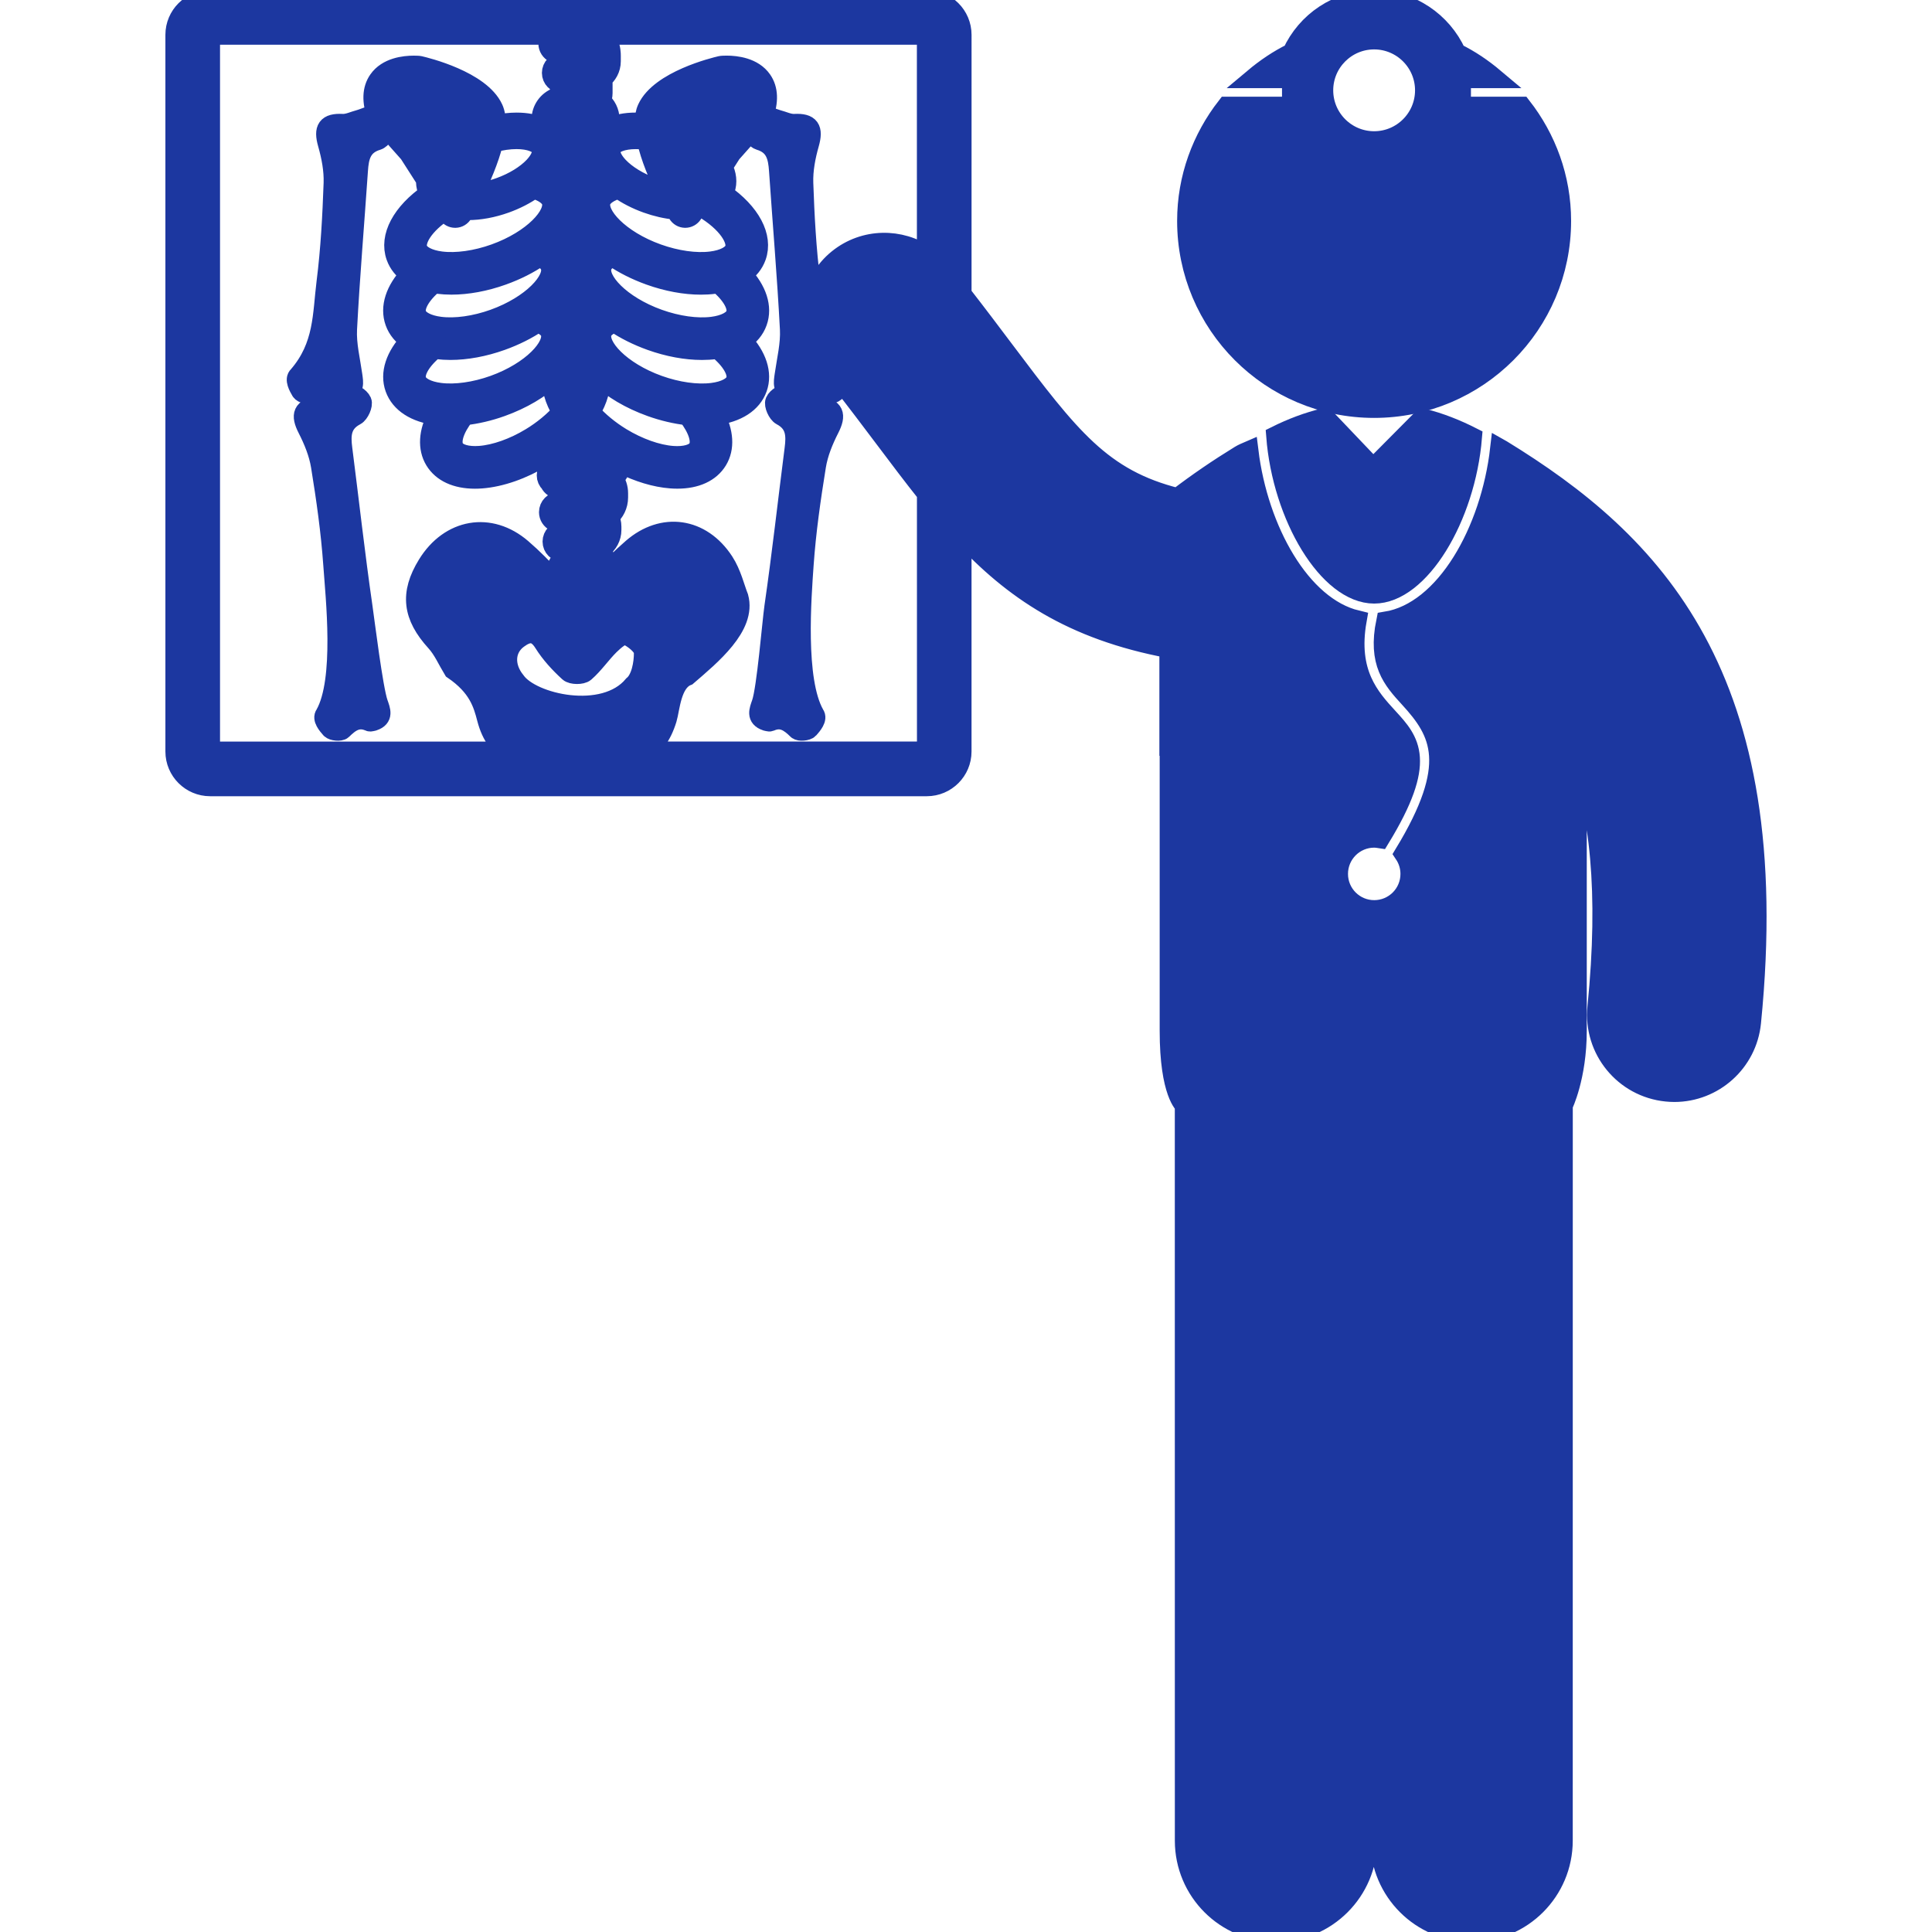 <!DOCTYPE svg PUBLIC "-//W3C//DTD SVG 1.1//EN" "http://www.w3.org/Graphics/SVG/1.1/DTD/svg11.dtd">
<!-- Uploaded to: SVG Repo, www.svgrepo.com, Transformed by: SVG Repo Mixer Tools -->
<svg fill="#1c37a0" version="1.1" id="Capa_1" xmlns="http://www.w3.org/2000/svg" xmlns:xlink="http://www.w3.org/1999/xlink" width="127px" height="127px" viewBox="0 0 97.43 97.43" xml:space="preserve" stroke="#1c37a0">
<g id="SVGRepo_bgCarrier" stroke-width="0"/>
<g id="SVGRepo_tracerCarrier" stroke-linecap="round" stroke-linejoin="round"/>
<g id="SVGRepo_iconCarrier"> <g> <g> <path d="M18.286,30.6c-0.383-2.645-0.677-5.304-1.017-7.956c-0.09-0.694-0.08-1.298,0.66-1.689c0.19-0.1,0.385-0.541,0.311-0.708 c-0.097-0.219-0.445-0.412-0.707-0.445c-0.215-0.027-0.461,0.197-0.693,0.31c-0.265,0.128-0.52,0.329-0.797,0.37 c-0.771,0.114-0.896,0.425-0.535,1.132c0.303,0.592,0.567,1.238,0.673,1.889c0.267,1.644,0.503,3.299,0.62,4.959 c0.115,1.65,0.583,5.835-0.404,7.57c-0.16,0.206,0.116,0.528,0.282,0.717c0.098,0.111,0.484,0.144,0.579,0.049 c0.4-0.396,0.795-0.675,1.38-0.413c0.047,0.021,0.12-0.016,0.206-0.031c0.499-0.174,0.352-0.521,0.222-0.892 C18.81,34.729,18.396,31.358,18.286,30.6z"/> <path d="M41.291,20.481c-0.277-0.041-0.532-0.242-0.797-0.37c-0.232-0.113-0.479-0.337-0.693-0.31 c-0.262,0.033-0.611,0.226-0.707,0.445c-0.074,0.167,0.12,0.608,0.311,0.708c0.739,0.392,0.75,0.996,0.66,1.689 c-0.34,2.652-0.634,5.311-1.018,7.956c-0.109,0.758-0.384,4.129-0.64,4.862c-0.13,0.371-0.277,0.718,0.221,0.892 c0.087,0.015,0.16,0.052,0.207,0.031c0.585-0.262,0.979,0.017,1.38,0.413c0.095,0.095,0.481,0.063,0.579-0.049 c0.166-0.188,0.442-0.511,0.282-0.717c-0.987-1.735-0.658-5.92-0.543-7.57c0.117-1.66,0.354-3.315,0.62-4.959 c0.105-0.651,0.37-1.297,0.672-1.889C42.186,20.906,42.062,20.595,41.291,20.481z"/> <path d="M66.826,21.075c-0.009,0.002-0.017,0.002-0.024,0.004c-0.839,0.2-1.662,0.512-2.449,0.904 c0.312,4.077,2.647,7.955,4.946,7.955c2.285,0,4.606-3.834,4.938-7.887c-0.799-0.406-1.635-0.739-2.487-0.949l-2.5,2.517 L66.826,21.075z"/> <path d="M75.726,22.681c-0.025-0.016-0.054-0.024-0.08-0.039c-0.475,4.129-2.744,8.211-5.746,8.7 c-0.426,2.082,0.313,2.921,1.178,3.863c1.576,1.718,2.477,3.349-0.262,7.855c0.193,0.289,0.308,0.637,0.308,1.011 c0,1.007-0.815,1.823-1.823,1.823c-1.007,0-1.822-0.816-1.822-1.823c0-1.007,0.815-1.824,1.822-1.824 c0.1,0,0.195,0.014,0.291,0.029c2.387-3.911,1.51-4.89,0.411-6.086c-0.926-1.009-2.052-2.248-1.582-4.912 c-2.834-0.683-4.97-4.564-5.457-8.524c-0.146,0.063-0.292,0.123-0.431,0.208c-1.076,0.66-2.129,1.377-3.146,2.154 c-3.836-0.957-5.443-3.069-8.767-7.488c-0.642-0.854-1.348-1.792-2.125-2.79V1.755c0-0.967-0.787-1.754-1.755-1.754H10.596 c-0.968,0-1.755,0.787-1.755,1.754v36.144c0,0.967,0.787,1.754,1.755,1.754h36.143c0.968,0,1.755-0.787,1.755-1.754V26.941 c2.586,2.791,5.546,4.825,10.473,5.75v5.423c0.005-0.014,0.009-0.03,0.015-0.043c0,0,0,10.125,0,13.906 c0,3.176,0.763,3.744,0.763,3.744l0.002,37.104c0,2.543,2.062,4.604,4.604,4.604s4.604-2.062,4.604-4.604l-0.002-32.016 c0.184,0.008,0.363,0.023,0.548,0.023c0.036,0,0.072-0.004,0.108-0.004l-0.004,31.994c0,2.543,2.062,4.604,4.604,4.604 s4.604-2.062,4.604-4.604l0.002-37.078c0,0,0.705-1.424,0.705-3.77c0-2.345,0-14.145,0-14.145 c1.15,3.047,1.617,7.136,1.033,12.958c-0.214,2.141,1.35,4.05,3.489,4.264c0.132,0.013,0.263,0.021,0.394,0.021 c1.977,0,3.67-1.5,3.871-3.508C90.062,34.039,83.297,27.325,75.726,22.681z M46.738,1.755l0.001,11.155 c-1.329-0.917-3.145-0.915-4.468,0.147c-0.695,0.558-1.123,1.316-1.3,2.125c-0.03-0.319-0.06-0.64-0.101-0.963 c-0.209-1.651-0.298-3.32-0.356-4.985c-0.023-0.659,0.11-1.344,0.292-1.984c0.217-0.764,0.035-1.045-0.744-1.006 c-0.28,0.014-0.569-0.134-0.854-0.208c-0.239-0.063-0.51-0.221-0.713-0.174c0.273-0.749,0.25-1.362-0.07-1.821 C37.98,3.4,37.117,3.305,36.644,3.305c-0.15,0-0.246,0.009-0.246,0.009c-0.018,0.002-0.037,0.005-0.055,0.009 c-0.311,0.072-3.052,0.741-3.702,2.149c-0.095,0.206-0.135,0.453-0.135,0.727c-0.151-0.014-0.301-0.022-0.445-0.022 c-0.524,0-0.971,0.092-1.317,0.265V6.024c0-0.376-0.176-0.711-0.448-0.928c0.06-0.122,0.096-0.257,0.096-0.402v-0.48 c0-0.08-0.019-0.155-0.051-0.223c0.28-0.203,0.466-0.53,0.466-0.902V2.921c0-0.153,0.047-0.903-0.563-1.166H46.738z M37.107,15.852c-0.11,0.309-0.553,0.542-1.184,0.622c-0.775,0.099-1.765-0.041-2.713-0.38c-1.934-0.693-3.103-1.978-2.856-2.663 c0.086-0.24,0.308-0.39,0.555-0.485c0.527,0.361,1.154,0.682,1.86,0.935c0.879,0.315,1.771,0.479,2.578,0.479 c0.23,0,0.454-0.013,0.668-0.041c0.072-0.009,0.141-0.024,0.211-0.036C36.898,14.843,37.25,15.457,37.107,15.852z M37.107,19.188 c-0.11,0.309-0.553,0.542-1.184,0.621c-0.775,0.099-1.765-0.04-2.713-0.38c-1.934-0.693-3.103-1.978-2.856-2.663 c0.075-0.21,0.306-0.386,0.646-0.501c0.52,0.351,1.133,0.662,1.822,0.909c0.879,0.315,1.771,0.479,2.578,0.479 c0.23,0,0.454-0.013,0.668-0.041c0.043-0.005,0.082-0.015,0.125-0.021C36.885,18.158,37.253,18.783,37.107,19.188z M37.055,12.558 c-0.11,0.309-0.553,0.542-1.184,0.622c-0.775,0.099-1.765-0.041-2.713-0.381c-1.934-0.693-3.102-1.978-2.856-2.663 c0.093-0.26,0.454-0.502,0.905-0.613c0.407,0.289,0.89,0.537,1.414,0.725c0.486,0.174,0.979,0.286,1.45,0.33 c0.044,0.078,0.081,0.145,0.11,0.194c0.075,0.131,0.214,0.214,0.366,0.217c0.003,0,0.006,0,0.01,0c0.148,0,0.286-0.076,0.366-0.2 l0.15-0.235c0.129-0.021,0.252-0.046,0.369-0.079C36.707,11.224,37.217,12.106,37.055,12.558z M30.809,7.499 c0.104-0.292,0.596-0.479,1.253-0.479c0.177,0,0.362,0.018,0.552,0.043c0.19,0.873,0.606,1.84,0.971,2.583 c-0.225-0.049-0.452-0.11-0.679-0.192c-0.696-0.25-1.322-0.633-1.716-1.05C30.869,8.065,30.727,7.726,30.809,7.499z M30.259,19.01 c0.632,0.591,1.508,1.12,2.563,1.499c0.625,0.224,1.257,0.371,1.86,0.438c0.525,0.674,0.73,1.316,0.516,1.669 c-0.171,0.281-0.65,0.419-1.285,0.372c-0.779-0.06-1.72-0.394-2.582-0.917c-0.608-0.371-1.149-0.82-1.562-1.287 C30.156,20.152,30.318,19.545,30.259,19.01z M26.046,35.742c0.337-0.002,0.735,0.408,1.269,0.73 c-0.358,0.274-0.596,0.546-0.679,0.505c-0.378-0.187-0.712-0.46-1.062-0.704C25.736,36.087,25.709,35.745,26.046,35.742z M26.12,32.214c0.483-0.357,0.903-0.439,1.302,0.201c0.341,0.545,0.793,1.037,1.27,1.472c0.153,0.14,0.643,0.144,0.8,0.007 c0.462-0.402,0.812-0.929,1.249-1.361c0.238-0.235,0.66-0.593,0.836-0.517c0.371,0.16,0.885,0.565,0.89,0.875 c0.009,0.569-0.14,1.355-0.528,1.67c-1.475,1.776-5.136,0.933-5.935-0.205C25.39,33.605,25.452,32.708,26.12,32.214z M26.877,37.899c0.266-0.078,0.544-0.208,0.834-0.395c0.939-0.603,1.796-0.613,2.737-0.015c0.308,0.195,0.598,0.329,0.87,0.409 L26.877,37.899L26.877,37.899z M31.118,36.559c0.311-0.283,0.53-0.761,0.948-0.821s0.402,0.212,0.879,0.484 c-0.576,0.354-0.906,0.617-1.282,0.75C31.545,37.014,31.303,36.706,31.118,36.559z M32.372,37.899 c0.558-0.201,0.986-0.753,1.259-1.636c0.158-0.515,0.213-1.865,1.021-2.182c1.2-1.035,2.989-2.498,2.592-3.958 c-0.184-0.458-0.351-1.196-0.738-1.791c-1.138-1.747-3.084-2.012-4.618-0.681c-0.559,0.483-1.085,1.011-1.579,1.56 c-0.884,0.981-1.538,0.986-2.419,0.014c-0.496-0.547-1.019-1.078-1.578-1.559c-1.598-1.375-3.631-1.018-4.756,0.81 c-0.9,1.462-0.75,2.596,0.425,3.886c0.365,0.401,0.589,0.932,0.877,1.404c1.259,0.859,1.503,1.724,1.695,2.466 c0.232,0.899,0.673,1.462,1.249,1.666H10.596V1.755h17.305c-0.148,0.093-0.252,0.25-0.252,0.438c0,0.21,0.123,0.39,0.301,0.475 c0.098,0.117,1.743,0.035,1.743,0.035c0.033,0,0.061,0.027,0.061,0.06v0.325c0,0.033-0.027,0.061-0.061,0.061h-1.339 c-0.291,0-0.526,0.236-0.526,0.527s0.235,0.527,0.526,0.527h0.985c0,0.003-0.001,0.007-0.001,0.011v0.348h-0.764 c-0.229,0-0.422,0.147-0.494,0.352c-0.452,0.167-0.774,0.601-0.774,1.111v0.392c-0.338-0.154-0.761-0.239-1.255-0.239 c-0.335,0-0.688,0.042-1.047,0.116c0.01-0.311-0.027-0.592-0.133-0.821c-0.65-1.408-3.392-2.077-3.702-2.149 c-0.018-0.004-0.037-0.007-0.056-0.009c0,0-0.095-0.009-0.244-0.009c-0.475,0-1.338,0.095-1.783,0.736 c-0.322,0.462-0.344,1.081-0.064,1.836c0.012,0.031,0.028,0.06,0.046,0.087c-0.067-0.042-0.137-0.076-0.202-0.098 c-0.205-0.068-0.49,0.104-0.74,0.169c-0.285,0.074-0.573,0.222-0.854,0.208c-0.779-0.039-0.961,0.243-0.744,1.006 c0.182,0.64,0.315,1.325,0.292,1.984c-0.059,1.665-0.147,3.334-0.356,4.985c-0.207,1.641-0.116,3.229-1.422,4.738 c-0.197,0.17,0.011,0.541,0.138,0.758c0.073,0.128,0.446,0.235,0.559,0.16c0.47-0.311,0.91-0.508,1.434-0.137 c0.042,0.03,0.12,0.008,0.208,0.01c0.523-0.074,0.446-0.444,0.391-0.833c-0.108-0.769-0.305-1.547-0.266-2.311 c0.14-2.67,0.368-5.335,0.55-8.002c0.046-0.698,0.172-1.288,0.974-1.528c0.206-0.062,0.482-0.456,0.442-0.635 c-0.001-0.005-0.004-0.012-0.006-0.018l1.16,1.306l0.856,1.336c-0.009,0.169,0.01,0.337,0.068,0.498 c0.025,0.072,0.059,0.141,0.098,0.207c-1.382,0.958-2.035,2.169-1.674,3.176c0.129,0.36,0.373,0.658,0.713,0.888 c-0.749,0.795-1.034,1.658-0.766,2.407c0.136,0.38,0.4,0.691,0.771,0.926c-0.746,0.794-1.039,1.662-0.771,2.41 c0.268,0.746,1.021,1.233,2.12,1.373c0.006,0,0.01,0,0.015,0.001c-0.445,0.841-0.5,1.646-0.126,2.263 c0.37,0.607,1.08,0.933,2.021,0.933c0.108,0,0.219-0.004,0.333-0.013c0.968-0.074,2.065-0.458,3.092-1.081 c0.245-0.149,0.476-0.311,0.698-0.479c0.007,0,0.013,0.002,0.021,0.002h1.921c0.009,0,0.018,0.002,0.026,0.002 c0.088,0.066,0.174,0.132,0.266,0.195c0.016,0.037,0.023,0.076,0.023,0.118v0.24c0,0.174-0.142,0.315-0.315,0.315h-1.921 c-0.291,0-0.527,0.236-0.527,0.527c0,0.15,0.063,0.284,0.164,0.38c0.084,0.179,0.264,0.303,0.475,0.303h1.697 c0.119,0,0.217,0.098,0.217,0.218v0.212c0,0.12-0.098,0.217-0.217,0.217h-1.697c-0.291,0-0.526,0.236-0.526,0.527 c0,0.21,0.124,0.39,0.302,0.475c0.097,0.117,0.24,0.192,0.404,0.192h1.338c0.033,0,0.062,0.027,0.062,0.061v0.167 c0,0.033-0.028,0.061-0.062,0.061h-1.338c-0.291,0-0.526,0.236-0.526,0.527s0.235,0.527,0.526,0.527h0.985 c0,0.003-0.001,0.007-0.001,0.011v0.347h-0.764c-0.291,0-0.527,0.236-0.527,0.527s0.236,0.526,0.527,0.526h0.896 c0.508,0,0.921-0.413,0.921-0.92v-0.48c0-0.08-0.02-0.155-0.052-0.223c0.281-0.202,0.466-0.53,0.466-0.902v-0.167 c0-0.179-0.046-0.346-0.121-0.496c0.279-0.233,0.458-0.584,0.458-0.976v-0.212c0-0.274-0.089-0.527-0.236-0.735 c0.212-0.194,0.363-0.453,0.42-0.746c0.837,0.419,1.693,0.68,2.467,0.738c0.114,0.009,0.225,0.013,0.334,0.013 c0.939,0,1.65-0.325,2.02-0.933c0.374-0.616,0.319-1.422-0.126-2.263c0.005-0.001,0.01-0.001,0.015-0.001 c1.1-0.14,1.853-0.627,2.12-1.373c0.269-0.748-0.024-1.616-0.77-2.41c0.37-0.234,0.634-0.546,0.77-0.926 c0.269-0.749-0.017-1.611-0.766-2.407c0.34-0.229,0.584-0.528,0.713-0.888c0.361-1.007-0.292-2.218-1.673-3.176 c0.038-0.066,0.071-0.135,0.098-0.207c0.131-0.366,0.08-0.76-0.115-1.148l0.439-0.687l0.999-1.124 c0.07,0.189,0.265,0.424,0.42,0.47c0.802,0.24,0.929,0.83,0.977,1.528c0.182,2.667,0.41,5.333,0.55,8.002 c0.039,0.764-0.157,1.542-0.266,2.311c-0.056,0.389-0.133,0.758,0.391,0.833c0.087-0.002,0.166,0.02,0.208-0.01 c0.522-0.371,0.964-0.174,1.434,0.137c0.112,0.075,0.485-0.032,0.559-0.16c0.086-0.147,0.199-0.361,0.209-0.539 c0.814,1.038,1.548,2.012,2.26,2.959c0.728,0.967,1.421,1.889,2.115,2.758l0.001,13.005h-14.37V37.899z M25.491,10.248 c0.523-0.188,1.006-0.437,1.413-0.725c0.451,0.111,0.813,0.353,0.905,0.613c0.246,0.685-0.923,1.97-2.856,2.663 c-0.948,0.34-1.938,0.479-2.713,0.381c-0.631-0.08-1.073-0.313-1.184-0.622c-0.154-0.427,0.295-1.238,1.411-1.958l0.121,0.189 c0.079,0.125,0.218,0.2,0.366,0.2c0.003,0,0.006,0,0.01,0c0.151-0.003,0.291-0.086,0.366-0.217 c0.026-0.046,0.061-0.107,0.101-0.178c0.055,0.002,0.109,0.006,0.166,0.006C24.193,10.6,24.849,10.478,25.491,10.248z M23.881,9.742c0.358-0.721,0.779-1.677,0.991-2.555c0.407-0.11,0.808-0.168,1.179-0.168c0.656,0,1.147,0.188,1.252,0.479 c0.082,0.227-0.061,0.565-0.381,0.905c-0.394,0.417-1.019,0.8-1.716,1.05C24.756,9.616,24.305,9.711,23.881,9.742z M21.885,14.282 c0.07,0.012,0.139,0.027,0.211,0.036c0.215,0.027,0.438,0.041,0.668,0.041c0.807,0,1.699-0.164,2.578-0.479 c0.706-0.253,1.333-0.573,1.86-0.935c0.247,0.095,0.469,0.246,0.555,0.485c0.246,0.685-0.923,1.97-2.855,2.663 c-0.949,0.34-1.938,0.479-2.714,0.38c-0.631-0.08-1.073-0.313-1.184-0.622C20.861,15.457,21.213,14.843,21.885,14.282z M21.918,17.59c0.043,0.006,0.082,0.016,0.125,0.021c0.215,0.027,0.438,0.041,0.668,0.041c0.807,0,1.699-0.164,2.578-0.479 c0.689-0.247,1.303-0.558,1.822-0.909c0.34,0.116,0.57,0.291,0.646,0.501c0.246,0.685-0.923,1.97-2.855,2.663 c-0.949,0.34-1.938,0.479-2.714,0.38c-0.631-0.08-1.073-0.312-1.184-0.621C20.858,18.783,21.227,18.158,21.918,17.59z M23.429,20.946c0.604-0.067,1.235-0.213,1.86-0.438c1.056-0.379,1.932-0.908,2.563-1.499c-0.059,0.535,0.103,1.142,0.489,1.773 c-0.412,0.467-0.953,0.917-1.562,1.287c-0.861,0.524-1.803,0.858-2.582,0.917c-0.635,0.047-1.114-0.091-1.285-0.372 C22.698,22.262,22.903,21.62,23.429,20.946z"/> <path d="M69.295,20.575c5.209,0,9.435-4.224,9.435-9.434c0-2.18-0.756-4.171-2-5.765h-3.051V3.945h1.674 c-0.586-0.493-1.224-0.928-1.918-1.268C72.717,1.103,71.138,0,69.297,0c-1.838,0-3.416,1.101-4.135,2.673 c-0.697,0.341-1.337,0.777-1.927,1.272h1.916v1.432H61.86c-1.241,1.594-1.998,3.585-1.998,5.765 C59.862,16.351,64.085,20.575,69.295,20.575z M69.297,1.992c1.413,0,2.563,1.149,2.563,2.563s-1.149,2.563-2.563,2.563 s-2.563-1.149-2.563-2.563S67.884,1.992,69.297,1.992z"/> </g> </g> </g>
</svg>